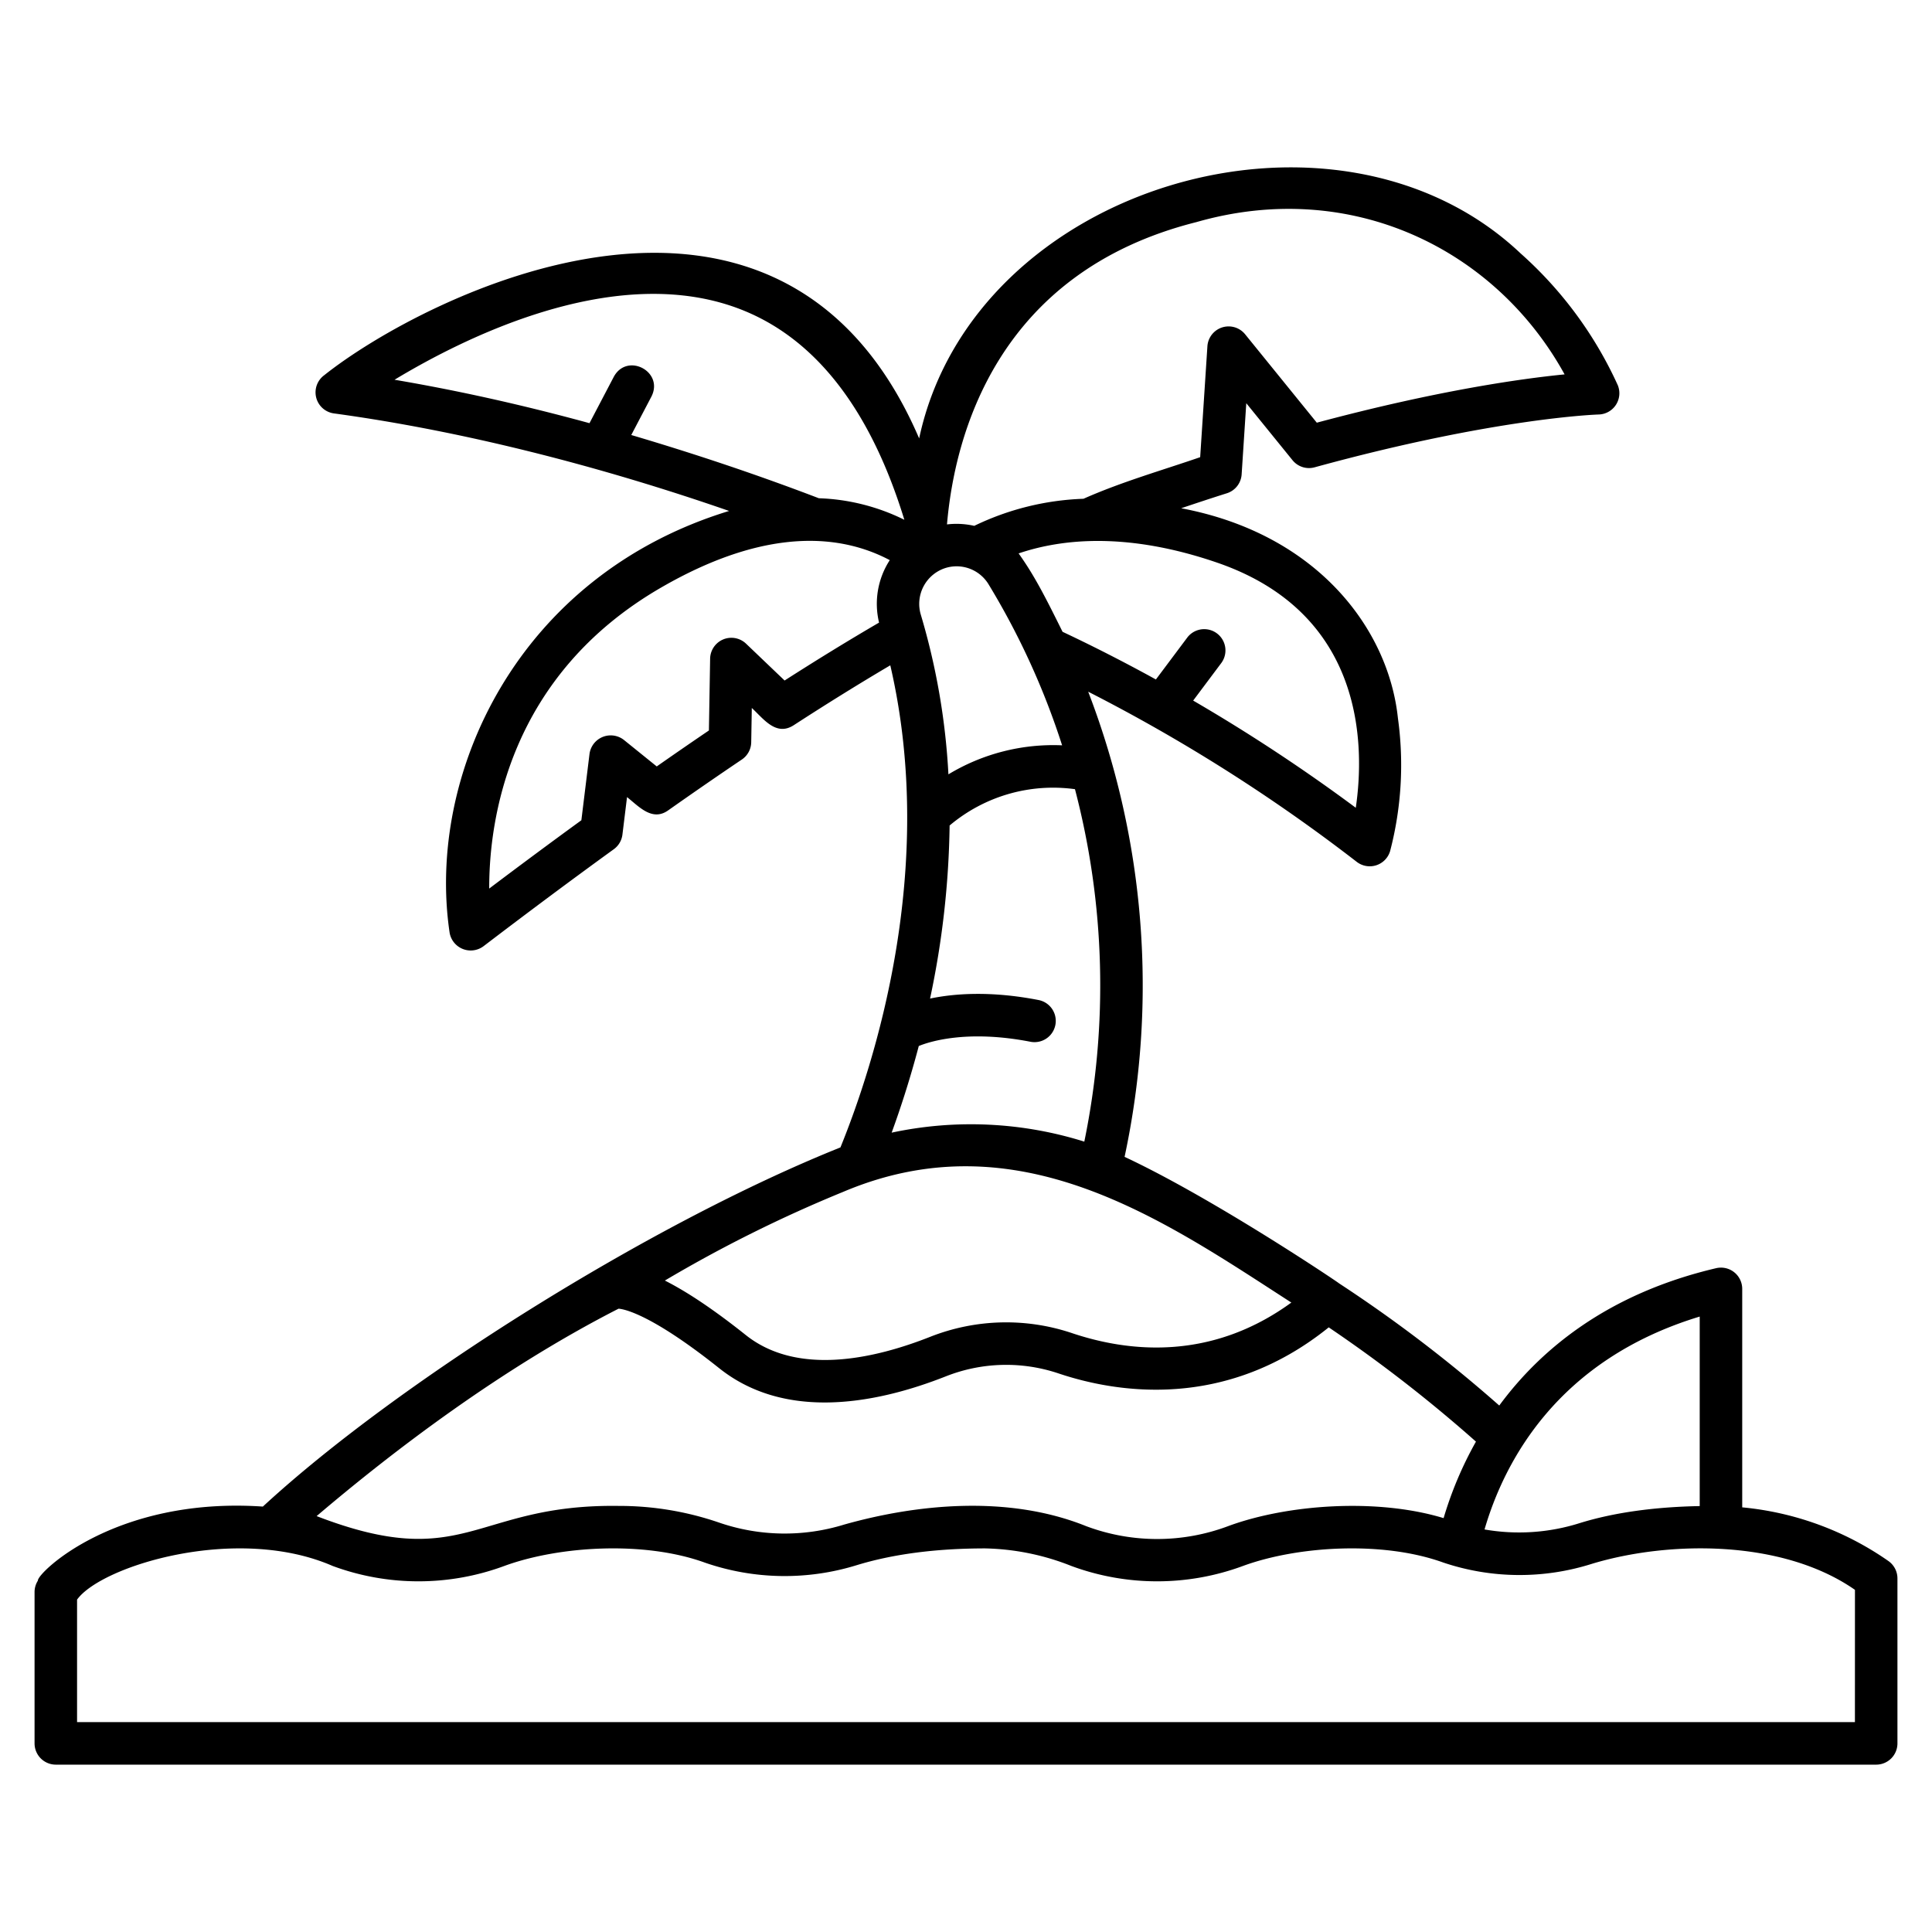 <svg id="icons" height="512" viewBox="0 0 500 500" width="512" xmlns="http://www.w3.org/2000/svg"><path d="m488.675 403.962a78.939 78.939 0 0 0 -37.791-13.86v-56.542a5.5 5.5 0 0 0 -6.758-5.354c-28.052 6.59-45.412 21.006-56.119 35.543a364.029 364.029 0 0 0 -41.487-31.637c-.444-.416-32.61-22.032-55.479-32.717a211.875 211.875 0 0 0 -9.417-120.384 441.5 441.5 0 0 1 69.494 44.033 5.5 5.5 0 0 0 8.644-2.789 88.186 88.186 0 0 0 2.014-34.432c-2.439-23.122-20.95-47.665-56.089-54.288 3.968-1.337 7.918-2.642 11.82-3.877a5.5 5.5 0 0 0 3.829-4.887l1.2-18.423 11.964 14.752a5.494 5.494 0 0 0 5.727 1.839c46.715-12.817 73.24-13.661 73.5-13.668a5.5 5.5 0 0 0 4.955-7.576 102.241 102.241 0 0 0 -25.158-34.12c-47.766-45.167-141.642-17.8-155.648 47.884-35.961-83.619-128.126-36.959-154.03-16.305a5.5 5.5 0 0 0 2.561 9.835c33.446 4.555 69 13.69 102.285 25.245-54.943 16.794-78.411 68.345-72.325 109.191a5.536 5.536 0 0 0 8.758 3.462c11.737-8.949 23.084-17.4 33.727-25.108a5.494 5.494 0 0 0 2.231-3.779l1.192-9.712c3.055 2.414 6.5 6.371 10.629 3.447 6.532-4.6 12.954-9.037 19.086-13.17a5.5 5.5 0 0 0 2.425-4.468l.15-8.871c3.009 2.761 6.232 7.393 10.815 4.482 8.676-5.627 17.063-10.827 25.026-15.524 12.262 52.837-4.244 103.48-12.9 124.767-49.614 19.878-114.95 61.073-149.479 92.951-38.369-2.602-58.466 17.298-58.221 19.165a5.5 5.5 0 0 0 -.862 2.954v39.167a5.5 5.5 0 0 0 5.5 5.5h471.112a5.5 5.5 0 0 0 5.5-5.5v-42.7a5.5 5.5 0 0 0 -2.381-4.526zm-261.175-242.833c-7.774 4.53-15.968 9.553-24.447 14.987l-9.973-9.531a5.5 5.5 0 0 0 -9.3 3.884l-.315 18.577c-4.389 2.977-8.91 6.094-13.5 9.306l-8.488-6.849a5.538 5.538 0 0 0 -8.913 3.61l-2.106 17.167c-7.644 5.558-15.631 11.478-23.85 17.677-.04-17.566 4.921-55.061 44.564-77.943 27.823-16.064 46.991-13.467 59.1-7.052a20.763 20.763 0 0 0 -2.772 16.167zm-15.587-32.185c-16.568-6.337-32.816-11.713-48.542-16.363l5.23-9.973c3.247-6.46-6.276-11.455-9.742-5.109l-6.3 12.018c-17.2-4.7-33.967-8.441-50.454-11.238 18.432-11.126 55.464-29.388 86.626-19.27 20.837 6.763 36.082 25.44 45.314 55.51a53.876 53.876 0 0 0 -22.134-5.575zm227.971 211.784v49.044c-11.843.226-22.282 1.692-31.035 4.4a52.023 52.023 0 0 1 -24.653 1.65c5.093-17.486 18.804-43.901 55.688-55.094zm-125.035-195.167c38.532 13.165 38.347 47.656 36.027 63.49a451.751 451.751 0 0 0 -42.084-27.741l7.338-9.8a5.5 5.5 0 0 0 -8.8-6.594l-8.184 10.93c-9.039-4.973-17.2-9.063-24.157-12.338-4.355-8.786-7.243-14.518-11.373-20.284 11.397-3.862 28.291-5.502 51.233 2.337zm-5.189-88.088c40.094-11.473 77.431 7.035 95.256 39.419-11.145 1.1-32.945 4.146-64.129 12.5l-18.551-22.88a5.5 5.5 0 0 0 -9.761 3.106l-1.871 28.7c-9.846 3.4-20.392 6.405-30.2 10.765a70.4 70.4 0 0 0 -28.269 7.007 20.637 20.637 0 0 0 -7.055-.372c1.946-22.69 12.688-65.195 64.58-78.245zm-64.908 89.506a9.674 9.674 0 0 1 11.039 4.161 194.993 194.993 0 0 1 19.084 41.749 52.453 52.453 0 0 0 -29.424 7.511 177.055 177.055 0 0 0 -7.131-41.271 9.742 9.742 0 0 1 6.432-12.15zm-6.972 123.727c2.677-1.1 12.433-4.3 28.9-1.1a5.5 5.5 0 0 0 2.1-10.8c-12.431-2.419-21.845-1.678-28.081-.379a228.871 228.871 0 0 0 5.06-44.788 41.52 41.52 0 0 1 32.442-9.4 200.423 200.423 0 0 1 2.418 91.214 98.1 98.1 0 0 0 -49.859-2.325c2.272-6.228 4.745-13.798 7.02-22.422zm-19.5 37.718c45.294-19.147 82.985 7.417 115.916 28.677-20.769 15.124-42.042 12.852-56.749 7.913a53.507 53.507 0 0 0 -36.672.937c-14.388 5.695-34.357 10.24-47.773-.445-8.674-6.91-15.525-11.37-20.936-14.1a351.93 351.93 0 0 1 46.219-22.982zm-58.2 30.262c1.373.1 8.368 1.323 26.069 15.423 8.138 6.483 17.679 8.851 27.279 8.851 11.081 0 22.237-3.156 31.4-6.78a42.488 42.488 0 0 1 29.122-.739c14.792 4.969 43.056 9.737 69.926-11.92a367.956 367.956 0 0 1 38.1 29.57 95.364 95.364 0 0 0 -8.372 19.8c-17.182-5.223-40.273-3.587-55.572 2a52.323 52.323 0 0 1 -36.905.086c-20.4-8.227-44.214-5.625-62.664-.417a52.192 52.192 0 0 1 -32.452-.546 79.538 79.538 0 0 0 -25.919-4.285c-37.478-.52-39.568 17.516-78.151 2.638 19.819-16.867 47.764-38.167 78.144-53.681zm319.971 107h-460.107v-31.704c6.242-8.72 41.242-19.552 66.137-8.717a64.035 64.035 0 0 0 44.564-.045c14.14-5.132 36.126-6.492 51.792-.807a63.125 63.125 0 0 0 39.252.662c9.413-2.887 20.615-4.349 33.3-4.349a63.669 63.669 0 0 1 22.259 4.539 64.035 64.035 0 0 0 44.564-.045c14.1-5.124 36.085-6.489 51.725-.83a61.907 61.907 0 0 0 38.564.288c19.788-5.948 49.151-6.335 67.959 6.771z"/></svg>